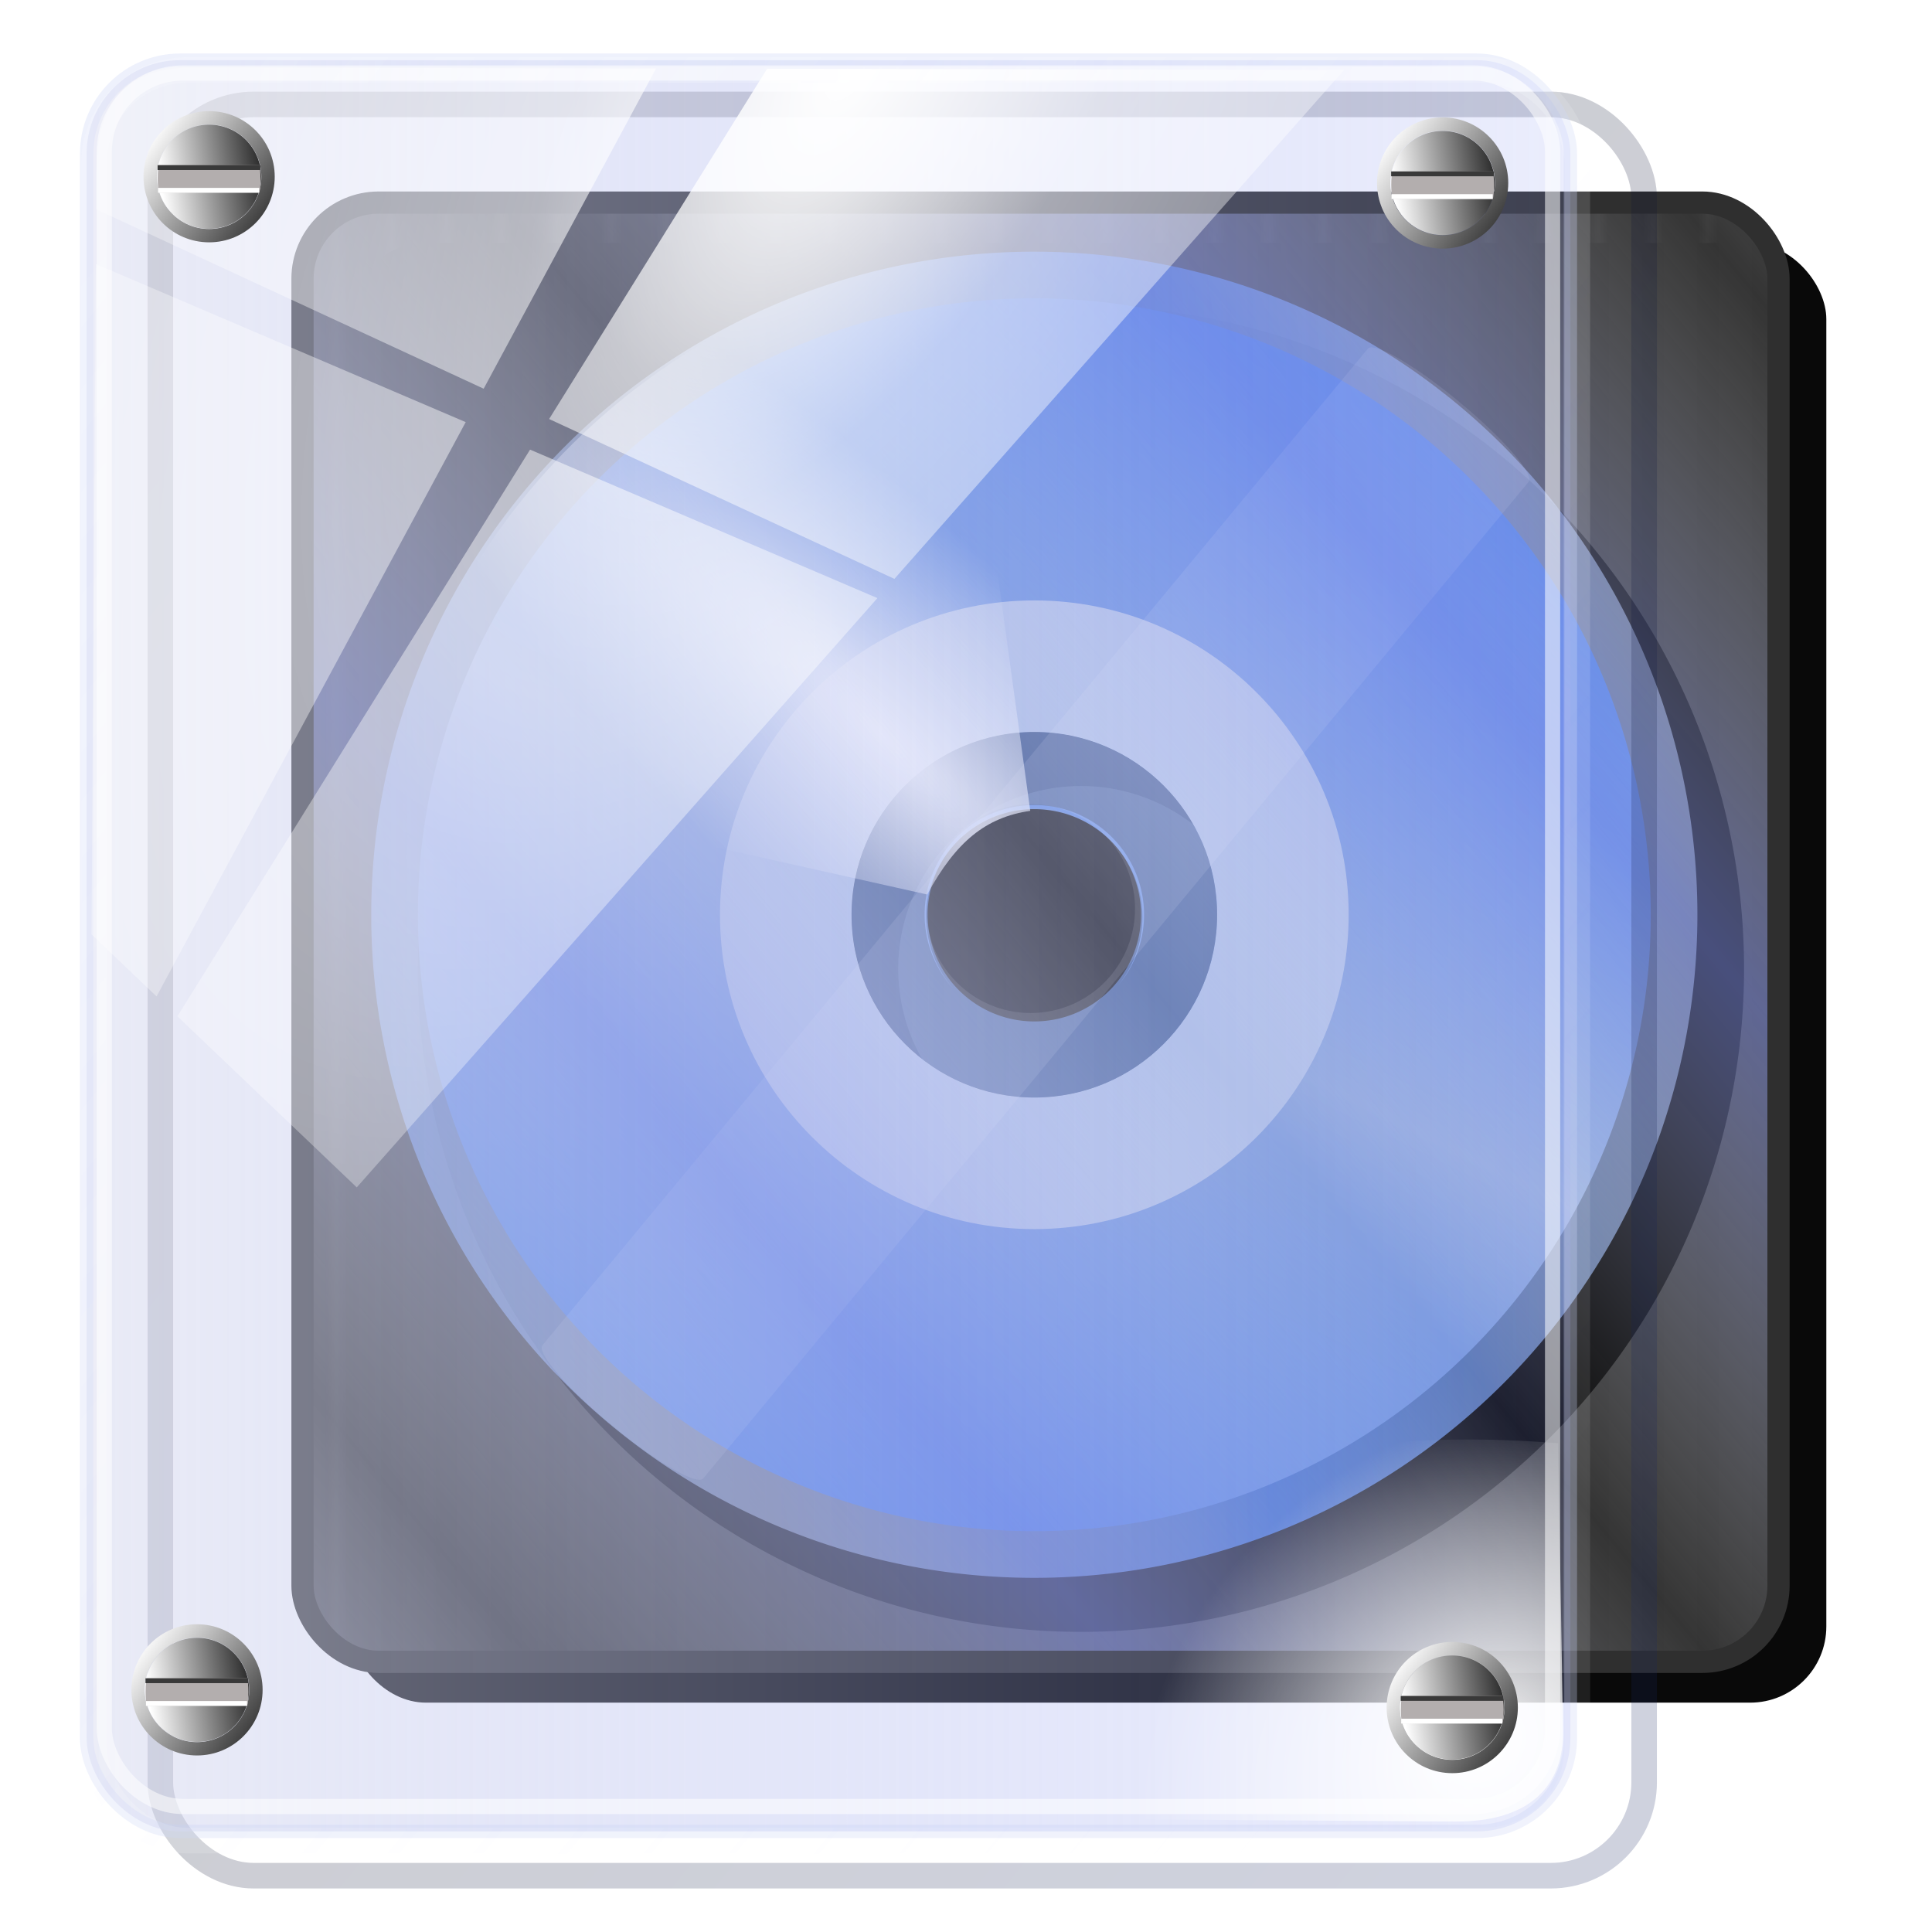 <?xml version="1.0" encoding="UTF-8" standalone="no"?>
<!-- Created with Inkscape (http://www.inkscape.org/) -->

<svg
   xmlns:dc="http://purl.org/dc/elements/1.1/"
   xmlns:cc="http://creativecommons.org/ns#"
   xmlns:rdf="http://www.w3.org/1999/02/22-rdf-syntax-ns#"
   xmlns:svg="http://www.w3.org/2000/svg"
   xmlns="http://www.w3.org/2000/svg"
   xmlns:xlink="http://www.w3.org/1999/xlink"
   xmlns:sodipodi="http://sodipodi.sourceforge.net/DTD/sodipodi-0.dtd"
   xmlns:inkscape="http://www.inkscape.org/namespaces/inkscape"
   version="1.1"
   id="svg2"
   width="255"
   height="255"
   viewBox="0 0 255.004 254.996"
   sodipodi:docname="cd.svg"
   inkscape:version="0.92.5 (2060ec1f9f, 2020-04-08)">
  <defs
     id="defs6">
    <linearGradient
       inkscape:collect="always"
       id="linearGradient925">
      <stop
         id="stop921"
         stop-color="#ffffff"
         stop-opacity="1" />
      <stop
         id="stop929"
         offset="0.413"
         stop-color="#ffffff"
         stop-opacity="0.495" />
      <stop
         offset="1"
         id="stop923"
         stop-color="#ffffff"
         stop-opacity="0.311" />
    </linearGradient>
    <linearGradient
       inkscape:collect="always"
       id="linearGradient1655">
      <stop
         id="stop1651"
         stop-color="#ffffff"
         stop-opacity="1" />
      <stop
         offset="1"
         id="stop1653"
         stop-color="#2f2f2f"
         stop-opacity="1" />
    </linearGradient>
    <linearGradient
       inkscape:collect="always"
       id="linearGradient1635">
      <stop
         id="stop1631"
         stop-color="#ffffff"
         stop-opacity="1" />
      <stop
         offset="1"
         id="stop1633"
         stop-color="#ffffff"
         stop-opacity="0" />
    </linearGradient>
    <linearGradient
       id="linearGradient1623"
       inkscape:collect="always">
      <stop
         id="stop1619"
         stop-color="#fcfcff"
         stop-opacity="1" />
      <stop
         id="stop1621"
         offset="1"
         stop-color="#ffffff"
         stop-opacity="0.427" />
    </linearGradient>
    <linearGradient
       inkscape:collect="always"
       id="linearGradient1611-3">
      <stop
         id="stop1607"
         stop-color="#000001"
         stop-opacity="1" />
      <stop
         offset="1"
         id="stop1609"
         stop-color="#17255f"
         stop-opacity="1" />
    </linearGradient>
    <linearGradient
       inkscape:collect="always"
       id="linearGradient1601">
      <stop
         id="stop1597"
         stop-color="#d6d9ee"
         stop-opacity="0.532" />
      <stop
         offset="1"
         id="stop1599"
         stop-color="#8997f0"
         stop-opacity="0.171" />
    </linearGradient>
    <pattern
       inkscape:collect="always"
       xlink:href="#pattern4679"
       id="pattern1581"
       patternTransform="translate(-6.561,1.423)" />
    <linearGradient
       inkscape:collect="always"
       id="linearGradient5410">
      <stop
         id="stop5406"
         stop-color="#8997f0"
         stop-opacity="0.509" />
      <stop
         offset="1"
         id="stop5408"
         stop-color="#ffffff"
         stop-opacity="0" />
    </linearGradient>
    <pattern
       inkscape:collect="always"
       xlink:href="#pattern4679"
       id="pattern5402"
       patternTransform="matrix(0.987,0,0,0.997,164.96,2.904)" />
    <linearGradient
       inkscape:collect="always"
       id="linearGradient4559">
      <stop
         id="stop4555"
         stop-color="#3266c7"
         stop-opacity="1" />
      <stop
         offset="1"
         id="stop4557"
         stop-color="#aec3e8"
         stop-opacity="0.572" />
    </linearGradient>
    <linearGradient
       inkscape:collect="always"
       id="linearGradient4551">
      <stop
         id="stop4547"
         stop-color="#92abdb"
         stop-opacity="1" />
      <stop
         offset="1"
         id="stop4549"
         stop-color="#3671e2"
         stop-opacity="1" />
    </linearGradient>
    <linearGradient
       inkscape:collect="always"
       xlink:href="#linearGradient4551"
       id="linearGradient4553"
       x1="165.72"
       y1="89.71"
       x2="190.91"
       y2="38.668"
       gradientUnits="userSpaceOnUse"
       spreadMethod="reflect" />
    <linearGradient
       inkscape:collect="always"
       xlink:href="#linearGradient4559"
       id="linearGradient4584"
       x1="192.9"
       y1="99.43"
       x2="237.53"
       y2="93.25"
       gradientUnits="userSpaceOnUse"
       spreadMethod="reflect" />
    <filter
       inkscape:collect="always"
       id="filter4616"
       x="-0.048"
       width="1.096"
       y="-0.048"
       height="1.096"
       style="color-interpolation-filters:sRGB">
      <feGaussianBlur
         inkscape:collect="always"
         stdDeviation="2.386"
         id="feGaussianBlur4618" />
    </filter>
    <radialGradient
       inkscape:collect="always"
       xlink:href="#linearGradient1635"
       id="radialGradient4631"
       cx="164.17"
       cy="77.07"
       fx="164.17"
       fy="77.07"
       r="28.809"
       gradientTransform="matrix(0.431,-0.446,1.589,1.534,-29.007,32.106)"
       gradientUnits="userSpaceOnUse" />
    <filter
       inkscape:collect="always"
       id="filter4649"
       x="-0.048"
       width="1.096"
       y="-0.048"
       height="1.096"
       style="color-interpolation-filters:sRGB">
      <feGaussianBlur
         inkscape:collect="always"
         stdDeviation="1.151"
         id="feGaussianBlur4651" />
    </filter>
    <linearGradient
       id="linearGradient825"
       inkscape:collect="always">
      <stop
         id="stop821"
         stop-color="#000000"
         stop-opacity="1" />
      <stop
         offset="0.543"
         id="stop885"
         stop-color="#252525"
         stop-opacity="1" />
      <stop
         id="stop823"
         offset="1"
         stop-color="#707070"
         stop-opacity="1" />
    </linearGradient>
    <linearGradient
       gradientUnits="userSpaceOnUse"
       y2="8.323"
       x2="8.463"
       y1="3.357"
       x1="3.113"
       id="linearGradient827"
       xlink:href="#linearGradient825"
       inkscape:collect="always" />
    <filter
       height="1.24"
       y="-0.12"
       width="1.24"
       x="-0.12"
       id="filter881"
       inkscape:collect="always"
       style="color-interpolation-filters:sRGB">
      <feGaussianBlur
         id="feGaussianBlur883"
         stdDeviation="0.416"
         inkscape:collect="always" />
    </filter>
    <pattern
       patternUnits="userSpaceOnUse"
       width="4.974"
       height="4.974"
       patternTransform="translate(165.664,2.816)"
       id="pattern4679">
      <g
         transform="matrix(0.464,0,0,0.464,-0.016,0)"
         id="g4677">
        <rect
           id="rect817"
           width="10.719"
           height="10.719"
           x="0.035"
           y="0"
           opacity="1"
           stroke-dasharray="none"
           stroke-opacity="1"
           paint-order="fill markers stroke"
           fill="#353535"
           stroke="none"
           stroke-linejoin="round"
           fill-opacity="1"
           stroke-linecap="round"
           stroke-width="13.1"
           stroke-dashoffset="0"
           stroke-miterlimit="4" />
        <circle
           id="path819"
           cx="5.351"
           cy="5.456"
           r="4.162"
           opacity="1"
           stroke-dasharray="none"
           stroke-opacity="1"
           fill="url(#linearGradient827)"
           filter="url(#filter881)"
           stroke="none"
           stroke-linejoin="round"
           fill-opacity="1"
           stroke-linecap="round"
           stroke-width="14.302"
           stroke-dashoffset="0"
           stroke-miterlimit="4" />
      </g>
    </pattern>
    <linearGradient
       inkscape:collect="always"
       xlink:href="#linearGradient5410"
       id="linearGradient5412"
       x1="125.28"
       y1="87.52"
       x2="156.66"
       y2="61.45"
       gradientUnits="userSpaceOnUse"
       spreadMethod="reflect" />
    <linearGradient
       inkscape:collect="always"
       xlink:href="#linearGradient1601"
       id="linearGradient1603"
       x1="53.756"
       y1="90.04"
       x2="188.42"
       y2="90.04"
       gradientUnits="userSpaceOnUse"
       gradientTransform="matrix(1.467,0,0,1.467,-68.327,-7.301)" />
    <linearGradient
       inkscape:collect="always"
       xlink:href="#linearGradient1611-3"
       id="linearGradient1613"
       x1="57.18"
       y1="32.15"
       x2="194.49"
       y2="144.18"
       gradientUnits="userSpaceOnUse"
       gradientTransform="matrix(1.098,0,0,1.098,-48.511,58.255)" />
    <linearGradient
       inkscape:collect="always"
       xlink:href="#linearGradient1623"
       id="linearGradient1617"
       gradientUnits="userSpaceOnUse"
       gradientTransform="translate(-49.495,-4.198)"
       x1="57.18"
       y1="32.15"
       x2="194.49"
       y2="144.18" />
    <filter
       inkscape:collect="always"
       id="filter1625"
       x="-0.013"
       width="1.026"
       y="-0.011"
       height="1.022"
       style="color-interpolation-filters:sRGB">
      <feGaussianBlur
         inkscape:collect="always"
         stdDeviation="0.732"
         id="feGaussianBlur1627" />
    </filter>
    <radialGradient
       inkscape:collect="always"
       xlink:href="#linearGradient1635"
       id="radialGradient1637"
       cx="179.82"
       cy="164.54"
       fx="179.82"
       fy="164.54"
       r="21.978"
       gradientTransform="matrix(1.652,-1.488,1.223,1.358,-302.831,274.532)"
       gradientUnits="userSpaceOnUse" />
    <linearGradient
       inkscape:collect="always"
       xlink:href="#linearGradient1655"
       id="linearGradient1657"
       x1="57.734"
       y1="15.909"
       x2="68.66"
       y2="23.864"
       gradientUnits="userSpaceOnUse" />
    <linearGradient
       inkscape:collect="always"
       xlink:href="#linearGradient1655"
       id="linearGradient1669"
       x1="58.51"
       y1="20.991"
       x2="67.88"
       y2="19.666"
       gradientUnits="userSpaceOnUse"
       gradientTransform="matrix(0.955,0,0,0.955,2.836,0.886)" />
    <filter
       inkscape:collect="always"
       id="filter924"
       x="-0.013"
       width="1.026"
       y="-0.011"
       height="1.022"
       style="color-interpolation-filters:sRGB">
      <feGaussianBlur
         inkscape:collect="always"
         stdDeviation="0.785"
         id="feGaussianBlur926" />
    </filter>
    <filter
       inkscape:collect="always"
       id="filter971"
       x="-0.024"
       width="1.048"
       y="-0.024"
       height="1.048"
       style="color-interpolation-filters:sRGB">
      <feGaussianBlur
         inkscape:collect="always"
         stdDeviation="1.449"
         id="feGaussianBlur973" />
    </filter>
    <radialGradient
       inkscape:collect="always"
       xlink:href="#linearGradient925"
       id="radialGradient927"
       cx="85.31"
       cy="12.598"
       fx="85.31"
       fy="12.598"
       r="57.63"
       gradientTransform="matrix(-0.988,1.687,-0.774,-0.453,171.503,-128.214)"
       gradientUnits="userSpaceOnUse" />
    <filter
       inkscape:collect="always"
       style="color-interpolation-filters:sRGB"
       id="filter917"
       x="-0.013"
       width="1.026"
       y="-0.011"
       height="1.022">
      <feGaussianBlur
         inkscape:collect="always"
         stdDeviation="0.803"
         id="feGaussianBlur919" />
    </filter>
    <linearGradient
       inkscape:collect="always"
       xlink:href="#linearGradient1655"
       id="linearGradient919"
       gradientUnits="userSpaceOnUse"
       x1="57.734"
       y1="15.909"
       x2="68.66"
       y2="23.864" />
    <linearGradient
       inkscape:collect="always"
       xlink:href="#linearGradient1655"
       id="linearGradient921"
       gradientUnits="userSpaceOnUse"
       gradientTransform="matrix(0.955,0,0,0.955,2.836,0.886)"
       x1="58.51"
       y1="20.991"
       x2="67.88"
       y2="19.666" />
    <linearGradient
       inkscape:collect="always"
       xlink:href="#linearGradient1655"
       id="linearGradient923"
       gradientUnits="userSpaceOnUse"
       x1="57.734"
       y1="15.909"
       x2="68.66"
       y2="23.864" />
    <linearGradient
       inkscape:collect="always"
       xlink:href="#linearGradient1655"
       id="linearGradient926"
       gradientUnits="userSpaceOnUse"
       gradientTransform="matrix(0.955,0,0,0.955,2.836,0.886)"
       x1="58.51"
       y1="20.991"
       x2="67.88"
       y2="19.666" />
    <linearGradient
       inkscape:collect="always"
       xlink:href="#linearGradient1655"
       id="linearGradient928"
       gradientUnits="userSpaceOnUse"
       x1="57.734"
       y1="15.909"
       x2="68.66"
       y2="23.864" />
    <linearGradient
       inkscape:collect="always"
       xlink:href="#linearGradient1655"
       id="linearGradient930"
       gradientUnits="userSpaceOnUse"
       gradientTransform="matrix(0.955,0,0,0.955,2.836,0.886)"
       x1="58.51"
       y1="20.991"
       x2="67.88"
       y2="19.666" />
  </defs>
  <sodipodi:namedview
     pagecolor="#00d002"
     bordercolor="#666666"
     borderopacity="1"
     objecttolerance="10"
     gridtolerance="10"
     guidetolerance="10"
     inkscape:pageopacity="0"
     inkscape:pageshadow="2"
     inkscape:window-width="640"
     inkscape:window-height="480"
     id="namedview4"
     showgrid="false"
     inkscape:snap-to-guides="false"
     inkscape:snap-grids="false"
     inkscape:snap-others="false"
     inkscape:object-nodes="false"
     inkscape:snap-nodes="false"
     inkscape:snap-global="false"
     inkscape:zoom="3.454902"
     inkscape:cx="127.5"
     inkscape:cy="125.00874"
     inkscape:current-layer="svg2" />
  <rect
     id="rect944"
     width="145.76"
     height="144.1"
     x="34.706"
     y="88.182"
     ry="7.518"
     stroke-miterlimit="4"
     rx="7.518"
     style="opacity:1;fill:#000000;fill-opacity:0.964;stroke:none;stroke-width:2.195;stroke-linecap:round;stroke-linejoin:round;stroke-miterlimit:4;stroke-dasharray:none;stroke-dashoffset:0;stroke-opacity:1;filter:url(#filter971)"
     transform="matrix(1.337,0,0,1.337,-0.227,-85.833)" />
  <rect
     width="4.974"
     height="4.974"
     x="-6.559"
     y="1.423"
     id="rect4684"
     style="fill:url(#pattern1581);stroke:none" />
  <g
     id="g863"
     transform="matrix(1.467,0,0,1.467,-124.421,-16.055)">
    <rect
       ry="6.85"
       y="29.17"
       x="112.03"
       height="131.29"
       width="132.8"
       id="rect4653"
       stroke-miterlimit="4"
       rx="6.85"
       style="opacity:1;fill:url(#pattern5402);fill-opacity:1;stroke:none;stroke-width:4.119;stroke-linecap:round;stroke-linejoin:round;stroke-miterlimit:4;stroke-dasharray:none;stroke-dashoffset:0;stroke-opacity:1" />
    <path
       inkscape:connector-curvature="0"
       d="M 182.071,38.447 A 59.659,59.659 0 0 0 122.413,98.107 59.659,59.659 0 0 0 182.071,157.765 59.659,59.659 0 0 0 241.731,98.107 59.659,59.659 0 0 0 182.071,38.447 Z m 0.002,43.213 a 16.446,16.446 0 0 1 16.445,16.447 16.446,16.446 0 0 1 -16.445,16.445 16.446,16.446 0 0 1 -16.447,-16.445 16.446,16.446 0 0 1 16.447,-16.447 z"
       id="path4594"
       stroke-miterlimit="4"
       style="opacity:1;fill:#040404;fill-opacity:1;stroke:none;stroke-width:4.4;stroke-linecap:round;stroke-linejoin:round;stroke-miterlimit:4;stroke-dasharray:none;stroke-dashoffset:0;stroke-opacity:1;filter:url(#filter4616)" />
    <path
       id="path4520"
       d="M 177.873,33.586 A 59.659,59.659 0 0 0 118.215,93.246 59.659,59.659 0 0 0 177.873,152.904 59.659,59.659 0 0 0 237.533,93.246 59.659,59.659 0 0 0 177.873,33.586 Z m 0.002,43.213 A 16.446,16.446 0 0 1 194.32,93.246 16.446,16.446 0 0 1 177.875,109.691 16.446,16.446 0 0 1 161.428,93.246 16.446,16.446 0 0 1 177.875,76.799 Z"
       inkscape:connector-curvature="0"
       stroke-miterlimit="4"
       style="opacity:1;fill:url(#linearGradient4584);fill-opacity:1;stroke:none;stroke-width:4.4;stroke-linecap:round;stroke-linejoin:round;stroke-miterlimit:4;stroke-dasharray:none;stroke-dashoffset:0;stroke-opacity:1" />
    <path
       id="path4535"
       d="M 177.875,37.783 A 55.461,55.461 0 0 0 122.412,93.246 55.461,55.461 0 0 0 177.875,148.707 55.461,55.461 0 0 0 233.336,93.246 55.461,55.461 0 0 0 177.875,37.783 Z m 0,38.543 A 16.918,16.918 0 0 1 194.793,93.246 16.918,16.918 0 0 1 177.875,110.164 16.918,16.918 0 0 1 160.955,93.246 16.918,16.918 0 0 1 177.875,76.326 Z m 0,7.047 a 9.871,9.871 0 0 0 -9.873,9.873 9.871,9.871 0 0 0 2.631,6.691 9.722,9.722 0 0 1 -2.482,-6.471 9.722,9.722 0 0 1 9.723,-9.723 9.722,9.722 0 0 1 9.723,9.723 9.722,9.722 0 0 1 -2.223,6.182 9.871,9.871 0 0 0 2.373,-6.402 9.871,9.871 0 0 0 -9.871,-9.873 z m 7.281,16.521 a 9.722,9.722 0 0 1 -0.299,0.322 9.871,9.871 0 0 0 0.299,-0.322 z"
       inkscape:connector-curvature="0"
       stroke-miterlimit="4"
       style="opacity:1;fill:url(#linearGradient4553);fill-opacity:1;stroke:none;stroke-width:4.526;stroke-linecap:round;stroke-linejoin:round;stroke-miterlimit:4;stroke-dasharray:none;stroke-dashoffset:0;stroke-opacity:1" />
    <path
       inkscape:connector-curvature="0"
       id="circle4522"
       d="M 177.875,76.799 A 16.446,16.446 0 0 0 161.428,93.246 16.446,16.446 0 0 0 177.875,109.691 16.446,16.446 0 0 0 194.32,93.246 16.446,16.446 0 0 0 177.875,76.799 Z m 0,6.85 a 9.596,9.596 0 0 1 9.596,9.598 9.596,9.596 0 0 1 -9.596,9.596 9.596,9.596 0 0 1 -9.598,-9.596 9.596,9.596 0 0 1 9.598,-9.598 z"
       stroke-miterlimit="4"
       style="opacity:1;fill:#79a2ee;fill-opacity:0.608;stroke:none;stroke-width:1.213;stroke-linecap:round;stroke-linejoin:round;stroke-miterlimit:4;stroke-dasharray:none;stroke-dashoffset:0;stroke-opacity:1" />
    <path
       sodipodi:nodetypes="cccccccccc"
       inkscape:connector-curvature="0"
       id="circle4539"
       d="m 177.875,64.963 c -15.62,-1.03e-4 -28.283,12.663 -28.283,28.283 9.7e-4,15.62 12.664,28.281 28.283,28.281 15.619,-9.7e-4 28.28,-12.662 28.281,-28.281 1e-4,-15.62 -12.662,-28.282 -28.281,-28.283 z m 0,11.836 c 9.083,3.05e-4 16.446,7.364 16.445,16.447 -3e-4,9.082 -7.363,16.445 -16.445,16.445 -9.083,7.8e-4 -16.447,-7.362 -16.447,-16.445 -7.7e-4,-9.084 7.363,-16.448 16.447,-16.447 z"
       stroke-miterlimit="4"
       style="opacity:1;fill:#b9c9e8;fill-opacity:1;stroke:none;stroke-width:2.308;stroke-linecap:round;stroke-linejoin:round;stroke-miterlimit:4;stroke-dasharray:none;stroke-dashoffset:0;stroke-opacity:1" />
    <path
       inkscape:connector-curvature="0"
       id="rect4586"
       d="m 208.226,42.195 c -0.161,-9.74e-4 -0.279,0.04 -0.348,0.123 l -34.967,42.219 a 9.391,9.391 0 0 1 4.631,-1.234 9.391,9.391 0 0 1 9.391,9.391 9.391,9.391 0 0 1 -9.391,9.391 9.391,9.391 0 0 1 -9.391,-9.391 9.391,9.391 0 0 1 0.508,-3.023 l -35.035,42.303 c -0.553,0.667 2.228,3.877 6.234,7.195 4.007,3.318 7.678,5.452 8.23,4.785 l 74.254,-89.656 c 0.553,-0.667 -2.228,-3.875 -6.234,-7.193 -3.506,-2.904 -6.755,-4.901 -7.883,-4.908 z"
       stroke-miterlimit="4"
       style="opacity:1;fill:#ffffff;fill-opacity:0.126;stroke:none;stroke-width:4.425;stroke-linecap:round;stroke-linejoin:round;stroke-miterlimit:4;stroke-dasharray:none;stroke-dashoffset:0;stroke-opacity:1" />
    <path
       sodipodi:nodetypes="ccccc"
       inkscape:connector-curvature="0"
       id="path4620"
       d="m 119.89,80.616 c 5.506,-24.636 25.745,-43.253 50.754,-46.688 l 6.864,49.967 c -3.986,0.576 -6.692,2.764 -9.271,7.528 z"
       stroke-miterlimit="4"
       style="opacity:1;fill:url(#radialGradient4631);fill-opacity:1;stroke:none;stroke-width:4.114;stroke-linecap:round;stroke-linejoin:round;stroke-miterlimit:4;stroke-dasharray:none;stroke-dashoffset:0;stroke-opacity:1;filter:url(#filter4649)" />
    <rect
       id="rect5404"
       width="132.8"
       height="131.29"
       x="112.03"
       y="29.17"
       ry="6.85"
       stroke-miterlimit="4"
       rx="6.85"
       style="opacity:1;fill:url(#linearGradient5412);fill-opacity:1;stroke:#2f2f2f;stroke-width:2;stroke-linecap:round;stroke-linejoin:round;stroke-miterlimit:4;stroke-dasharray:none;stroke-dashoffset:0;stroke-opacity:1" />
  </g>
  <rect
     ry="9.216"
     y="74.504"
     x="16"
     height="174.86"
     width="146.48"
     id="rect1605"
     stroke-miterlimit="4"
     rx="9.216"
     style="opacity:1;fill:none;fill-opacity:1;stroke:url(#linearGradient1613);stroke-width:2.524;stroke-linecap:round;stroke-linejoin:round;stroke-miterlimit:4;stroke-dasharray:none;stroke-dashoffset:0;stroke-opacity:0.207;filter:url(#filter917)"
     transform="matrix(1.337,0,0,1.337,-0.227,-85.833)" />
  <rect
     id="rect1583"
     width="195.838"
     height="233.781"
     x="11.436"
     y="7.938"
     ry="12.321"
     stroke-miterlimit="4"
     rx="12.321"
     style="opacity:1;fill:url(#linearGradient1603);fill-opacity:1;stroke:#c7d1f7;stroke-width:1.761;stroke-linecap:round;stroke-linejoin:round;stroke-miterlimit:4;stroke-dasharray:none;stroke-dashoffset:0;stroke-opacity:0.302" />
  <path
     d="M 18.118,10.386 C 13.271,10.376 9.546,12.53 9.501,19.445 L 9.478,23.144 44.341,39.284 59.849,10.476 Z m 51.725,0.109 -19.613,31.516 31.066,14.383 40.453,-45.787 z M 9.447,28.066 9.06,88.384 14.91,93.962 42.724,42.29 Z M 48.515,44.765 16.785,95.751 32.923,111.144 79.767,58.124 Z"
     id="path1585"
     inkscape:connector-curvature="0"
     transform="matrix(1.467,0,0,1.467,-1.209,-6.328)"
     style="fill:url(#radialGradient927);fill-opacity:1;stroke:none;stroke-width:1;stroke-linecap:butt;stroke-linejoin:miter;stroke-opacity:1;" />
  <rect
     id="rect1615"
     width="133.46"
     height="159.31"
     x="9.28"
     y="10.606"
     ry="8.397"
     transform="matrix(1.467,0,0,1.467,-1.209,-6.328)"
     stroke-miterlimit="4"
     rx="8.397"
     style="opacity:1;fill:none;fill-opacity:1;stroke:url(#linearGradient1617);stroke-width:2.3;stroke-linecap:round;stroke-linejoin:round;stroke-miterlimit:4;stroke-dasharray:none;stroke-dashoffset:0;stroke-opacity:0.207;filter:url(#filter1625)" />
  <path
     d="m 143.403,240.095 c -2.245,-43.532 24.95,-52.504 62.254,-49.609 l 0.648,37.936 c 0.12,7.012 -4.097,12.065 -14.267,11.997 z"
     id="path1629"
     inkscape:connector-curvature="0"
     sodipodi:nodetypes="ccssc"
     style="fill:url(#radialGradient1637);fill-opacity:1;stroke:none;stroke-width:1.468;stroke-linecap:butt;stroke-linejoin:miter;stroke-opacity:1" />
  <g
     id="g1682"
     transform="matrix(1.467,0,0,1.467,-64.782,-5.528)">
    <circle
       r="5.303"
       cy="19.666"
       cx="62.974"
       id="path1649"
       stroke-miterlimit="4"
       style="opacity:1;fill:#ffffff;fill-opacity:0;stroke:url(#linearGradient919);stroke-width:1.2;stroke-linecap:round;stroke-linejoin:round;stroke-miterlimit:4;stroke-dasharray:none;stroke-dashoffset:0;stroke-opacity:1" />
    <circle
       id="circle1659"
       cx="62.974"
       cy="19.666"
       r="4.685"
       stroke-miterlimit="4"
       style="opacity:1;fill:url(#linearGradient921);fill-opacity:1;stroke:none;stroke-width:1.06;stroke-linecap:round;stroke-linejoin:round;stroke-miterlimit:4;stroke-dasharray:none;stroke-dashoffset:0;stroke-opacity:1" />
    <rect
       rx="0.135"
       ry="1.233"
       y="18.625"
       x="58.35"
       height="2.467"
       width="9.25"
       id="rect1671"
       stroke-miterlimit="4"
       style="opacity:1;fill:#b3aeae;fill-opacity:1;stroke:none;stroke-width:1.2;stroke-linecap:round;stroke-linejoin:round;stroke-miterlimit:4;stroke-dasharray:none;stroke-dashoffset:0;stroke-opacity:1" />
    <rect
       y="20.671"
       x="58.38"
       height="0.436"
       width="9.099"
       id="rect1673"
       stroke-miterlimit="4"
       style="opacity:1;fill:#ffffff;fill-opacity:1;stroke:none;stroke-width:1.191;stroke-linecap:round;stroke-linejoin:round;stroke-miterlimit:4;stroke-dasharray:none;stroke-dashoffset:0;stroke-opacity:1" />
    <rect
       id="rect1675"
       width="9.234"
       height="0.436"
       x="58.34"
       y="18.625"
       stroke-miterlimit="4"
       style="opacity:1;fill:#393939;fill-opacity:1;stroke:none;stroke-width:1.2;stroke-linecap:round;stroke-linejoin:round;stroke-miterlimit:4;stroke-dasharray:none;stroke-dashoffset:0;stroke-opacity:1" />
  </g>
  <g
     id="g1694"
     transform="matrix(1.467,0,0,1.467,98.03,-4.699)">
    <circle
       id="circle1684"
       cx="62.974"
       cy="19.666"
       r="5.303"
       stroke-miterlimit="4"
       style="opacity:1;fill:#ffffff;fill-opacity:0;stroke:url(#linearGradient923);stroke-width:1.2;stroke-linecap:round;stroke-linejoin:round;stroke-miterlimit:4;stroke-dasharray:none;stroke-dashoffset:0;stroke-opacity:1" />
    <circle
       r="4.685"
       cy="19.666"
       cx="62.974"
       id="circle1686"
       stroke-miterlimit="4"
       style="opacity:1;fill:url(#linearGradient926);fill-opacity:1;stroke:none;stroke-width:1.06;stroke-linecap:round;stroke-linejoin:round;stroke-miterlimit:4;stroke-dasharray:none;stroke-dashoffset:0;stroke-opacity:1" />
    <rect
       id="rect1688"
       width="9.25"
       height="2.467"
       x="58.35"
       y="18.625"
       ry="1.233"
       rx="0.135"
       stroke-miterlimit="4"
       style="opacity:1;fill:#b3aeae;fill-opacity:1;stroke:none;stroke-width:1.2;stroke-linecap:round;stroke-linejoin:round;stroke-miterlimit:4;stroke-dasharray:none;stroke-dashoffset:0;stroke-opacity:1" />
    <rect
       id="rect1690"
       width="9.099"
       height="0.436"
       x="58.38"
       y="20.671"
       stroke-miterlimit="4"
       style="opacity:1;fill:#ffffff;fill-opacity:1;stroke:none;stroke-width:1.191;stroke-linecap:round;stroke-linejoin:round;stroke-miterlimit:4;stroke-dasharray:none;stroke-dashoffset:0;stroke-opacity:1" />
    <rect
       y="18.625"
       x="58.34"
       height="0.436"
       width="9.234"
       id="rect1692"
       stroke-miterlimit="4"
       style="opacity:1;fill:#393939;fill-opacity:1;stroke:none;stroke-width:1.2;stroke-linecap:round;stroke-linejoin:round;stroke-miterlimit:4;stroke-dasharray:none;stroke-dashoffset:0;stroke-opacity:1" />
  </g>
  <g
     transform="matrix(1.467,0,0,1.467,99.299,196.525)"
     id="g1710">
    <circle
       r="5.303"
       cy="19.666"
       cx="62.974"
       id="circle1700"
       stroke-miterlimit="4"
       style="opacity:1;fill:#ffffff;fill-opacity:0;stroke:url(#linearGradient928);stroke-width:1.2;stroke-linecap:round;stroke-linejoin:round;stroke-miterlimit:4;stroke-dasharray:none;stroke-dashoffset:0;stroke-opacity:1" />
    <circle
       id="circle1702"
       cx="62.974"
       cy="19.666"
       r="4.685"
       stroke-miterlimit="4"
       style="opacity:1;fill:url(#linearGradient930);fill-opacity:1;stroke:none;stroke-width:1.06;stroke-linecap:round;stroke-linejoin:round;stroke-miterlimit:4;stroke-dasharray:none;stroke-dashoffset:0;stroke-opacity:1" />
    <rect
       rx="0.135"
       ry="1.233"
       y="18.625"
       x="58.35"
       height="2.467"
       width="9.25"
       id="rect1704"
       stroke-miterlimit="4"
       style="opacity:1;fill:#b3aeae;fill-opacity:1;stroke:none;stroke-width:1.2;stroke-linecap:round;stroke-linejoin:round;stroke-miterlimit:4;stroke-dasharray:none;stroke-dashoffset:0;stroke-opacity:1" />
    <rect
       y="20.671"
       x="58.38"
       height="0.436"
       width="9.099"
       id="rect1706"
       stroke-miterlimit="4"
       style="opacity:1;fill:#ffffff;fill-opacity:1;stroke:none;stroke-width:1.191;stroke-linecap:round;stroke-linejoin:round;stroke-miterlimit:4;stroke-dasharray:none;stroke-dashoffset:0;stroke-opacity:1" />
    <rect
       id="rect1708"
       width="9.234"
       height="0.436"
       x="58.34"
       y="18.625"
       stroke-miterlimit="4"
       style="opacity:1;fill:#393939;fill-opacity:1;stroke:none;stroke-width:1.2;stroke-linecap:round;stroke-linejoin:round;stroke-miterlimit:4;stroke-dasharray:none;stroke-dashoffset:0;stroke-opacity:1" />
  </g>
  <g
     id="g1726"
     transform="matrix(1.467,0,0,1.467,-66.381,194.19)">
    <circle
       id="circle1716"
       cx="62.974"
       cy="19.666"
       r="5.303"
       stroke-miterlimit="4"
       style="opacity:1;fill:#ffffff;fill-opacity:0;stroke:url(#linearGradient1657);stroke-width:1.2;stroke-linecap:round;stroke-linejoin:round;stroke-miterlimit:4;stroke-dasharray:none;stroke-dashoffset:0;stroke-opacity:1" />
    <circle
       r="4.685"
       cy="19.666"
       cx="62.974"
       id="circle1718"
       stroke-miterlimit="4"
       style="opacity:1;fill:url(#linearGradient1669);fill-opacity:1;stroke:none;stroke-width:1.06;stroke-linecap:round;stroke-linejoin:round;stroke-miterlimit:4;stroke-dasharray:none;stroke-dashoffset:0;stroke-opacity:1" />
    <rect
       id="rect1720"
       width="9.25"
       height="2.467"
       x="58.35"
       y="18.625"
       ry="1.233"
       rx="0.135"
       stroke-miterlimit="4"
       style="opacity:1;fill:#b3aeae;fill-opacity:1;stroke:none;stroke-width:1.2;stroke-linecap:round;stroke-linejoin:round;stroke-miterlimit:4;stroke-dasharray:none;stroke-dashoffset:0;stroke-opacity:1" />
    <rect
       id="rect1722"
       width="9.099"
       height="0.436"
       x="58.38"
       y="20.671"
       stroke-miterlimit="4"
       style="opacity:1;fill:#ffffff;fill-opacity:1;stroke:none;stroke-width:1.191;stroke-linecap:round;stroke-linejoin:round;stroke-miterlimit:4;stroke-dasharray:none;stroke-dashoffset:0;stroke-opacity:1" />
    <rect
       y="18.625"
       x="58.34"
       height="0.436"
       width="9.234"
       id="rect1724"
       stroke-miterlimit="4"
       style="opacity:1;fill:#393939;fill-opacity:1;stroke:none;stroke-width:1.2;stroke-linecap:round;stroke-linejoin:round;stroke-miterlimit:4;stroke-dasharray:none;stroke-dashoffset:0;stroke-opacity:1" />
  </g>
  <rect
     id="rect915"
     width="142.98"
     height="171.13"
     x="10.462"
     y="71.401"
     ry="7.763"
     stroke-miterlimit="4"
     rx="7.763"
     style="opacity:1;fill:none;fill-opacity:1;stroke:#ffffff;stroke-width:1.5;stroke-linecap:round;stroke-linejoin:round;stroke-miterlimit:4;stroke-dasharray:none;stroke-dashoffset:0;stroke-opacity:0.532;filter:url(#filter924)"
     transform="matrix(1.337,0,0,1.337,-0.227,-85.833)" />
</svg>
